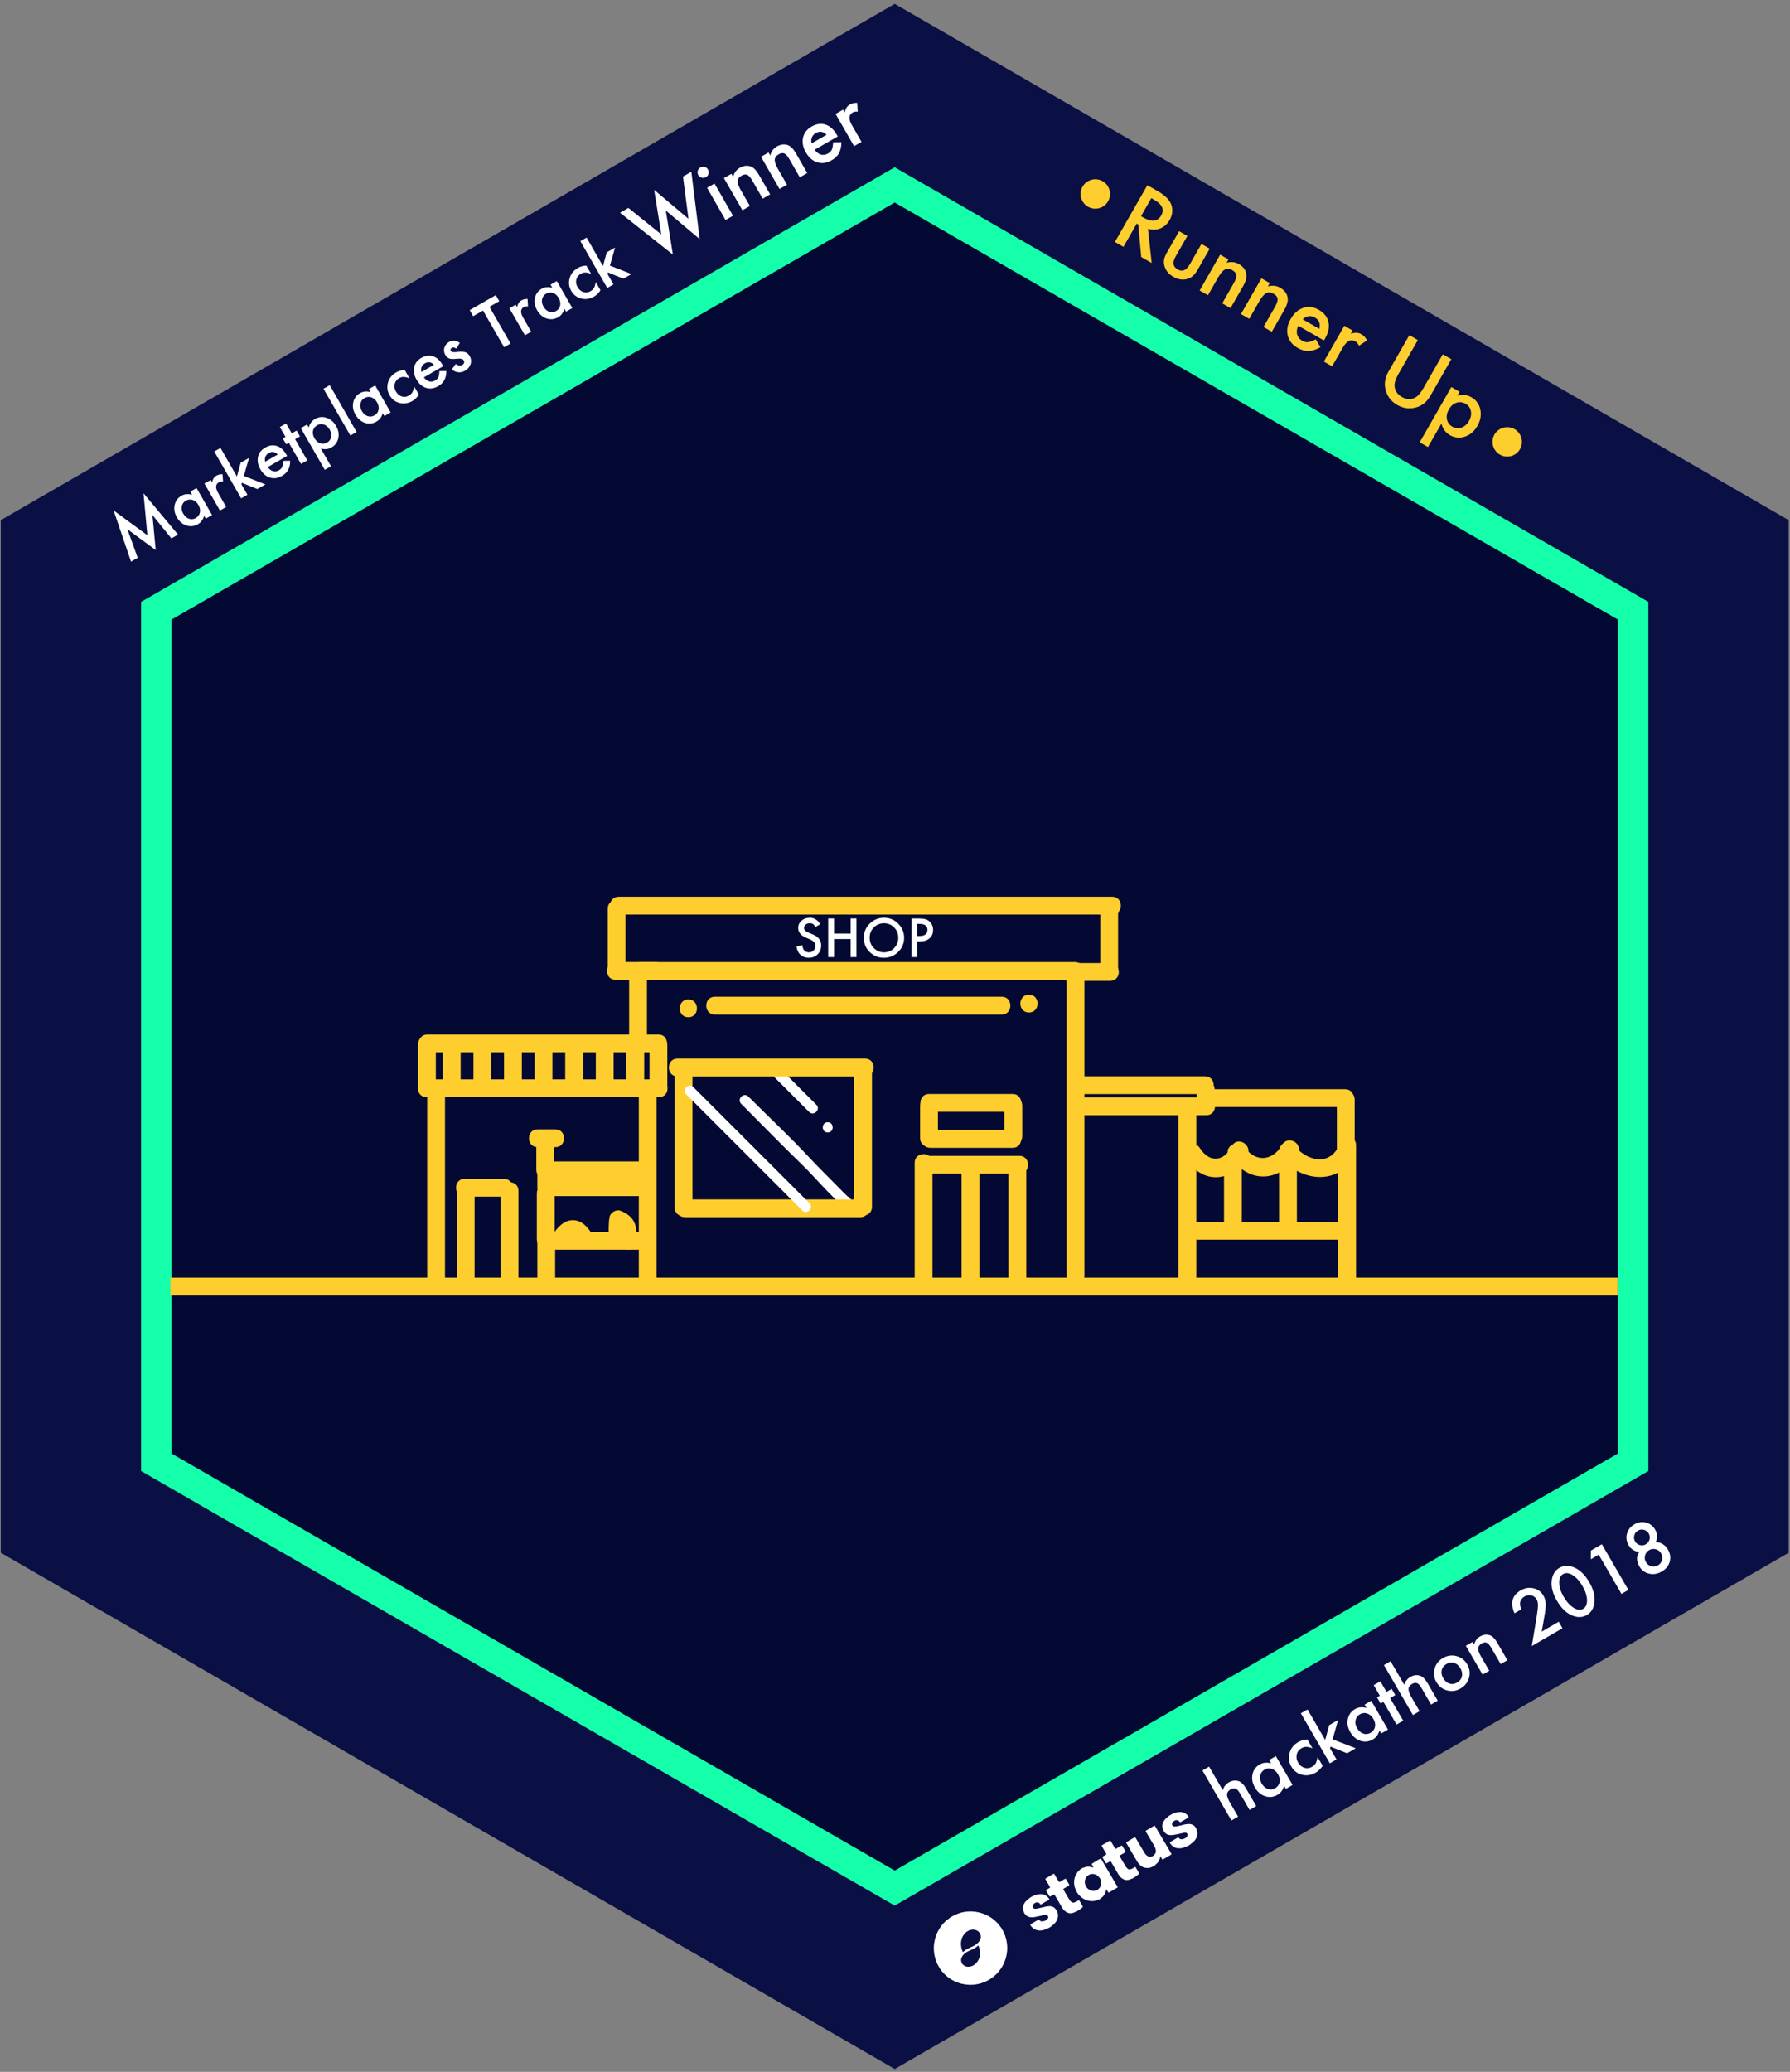 <svg xmlns="http://www.w3.org/2000/svg" xmlns:xlink="http://www.w3.org/1999/xlink" x="0" y="0" enable-background="new 0 0 110.979 128.417" version="1.1" viewBox="0 0 110.979 128.417" xml:space="preserve"><rect x="0" y="0" width="110.979" height="128.417" fill="#808080" stroke="none"/><g id="Layer_4"><g><polygon fill="#0A0F44" points="55.474 128.24 .048 96.24 .048 32.24 55.474 .24 110.899 32.24 110.899 96.239"/></g><g><polygon fill="#040933" points="55.602 116.833 10.054 90.536 10.054 37.941 55.602 11.644 101.15 37.941 101.15 90.536"/></g><g><path fill="#FFF" d="M52.788,74.385c-0.031-0.049-0.071-0.094-0.108-0.138c-0.04-0.048-0.084-0.076-0.129-0.091 c-0.221-0.203-0.432-0.427-0.638-0.636c-0.588-0.597-1.191-1.187-1.762-1.801c-1.2-1.29-2.506-2.504-3.752-3.752 c-0.288-0.289-0.735,0.158-0.447,0.447c1.25,1.252,2.482,2.52,3.752,3.752c0.872,0.846,1.652,1.827,2.588,2.604 C52.553,74.985,52.993,74.708,52.788,74.385z"/></g><g><path fill="#FFF" d="M50.614,68.472c-0.703-0.703-1.405-1.405-2.108-2.108c-0.289-0.289-0.736,0.158-0.447,0.447 c0.702,0.703,1.405,1.405,2.108,2.108C50.456,69.207,50.903,68.76,50.614,68.472z"/></g><g><path fill="#FFF" d="M51.318,69.559c-0.408,0-0.408,0.632,0,0.632C51.726,70.192,51.726,69.559,51.318,69.559z"/></g><g><path fill="#15FFAB" d="M55.472,10.368L8.749,37.305v53.872l46.723,26.934l46.726-26.934V37.305L55.472,10.368z M100.307,90.092 l-44.834,25.85l-44.836-25.85V38.4l44.836-25.849L100.307,38.4V90.092z"/></g><g><path fill="#FFF" d="M8.123,34.81l-1.08-3.173l2.095,1.539l-0.241-2.604l2.14,2.564l-0.411,0.236l-1.176-1.454l0.205,2.174 l-1.754-1.287l0.636,1.767L8.123,34.81z"/><path fill="#FFF" d="M11.798,30.473l0.389-0.223l0.961,1.674l-0.388,0.223l-0.101-0.175c-0.074,0.241-0.202,0.413-0.385,0.519 c-0.231,0.133-0.471,0.159-0.718,0.079c-0.248-0.084-0.445-0.254-0.592-0.51c-0.144-0.251-0.189-0.503-0.135-0.757 c0.054-0.253,0.194-0.445,0.419-0.575c0.195-0.112,0.416-0.132,0.662-0.06L11.798,30.473z M11.358,31.832 c0.092,0.16,0.21,0.266,0.354,0.318c0.147,0.051,0.287,0.038,0.421-0.039c0.143-0.082,0.231-0.198,0.262-0.347 c0.03-0.153,0-0.307-0.091-0.464c-0.09-0.157-0.209-0.261-0.356-0.312c-0.145-0.049-0.289-0.033-0.429,0.048 c-0.133,0.076-0.215,0.191-0.247,0.343C11.243,31.531,11.272,31.682,11.358,31.832z"/><path fill="#FFF" d="M12.674,29.97l0.387-0.222l0.086,0.15c0.028-0.115,0.062-0.202,0.101-0.262 c0.04-0.061,0.098-0.113,0.175-0.157c0.102-0.059,0.228-0.087,0.377-0.084l0.027,0.456c-0.104-0.011-0.191,0.004-0.26,0.044 c-0.211,0.121-0.225,0.341-0.042,0.659l0.498,0.868l-0.387,0.222L12.674,29.97z"/><path fill="#FFF" d="M13.671,27.763l1.017,1.77l0.234-0.854l0.519-0.298l-0.323,1.12l1.338,0.523l-0.502,0.288l-0.959-0.389 l-0.026,0.098l0.37,0.644l-0.387,0.222l-1.667-2.902L13.671,27.763z"/><path fill="#FFF" d="M17.8,28.26l-1.199,0.689c0.089,0.132,0.197,0.215,0.323,0.251c0.125,0.035,0.249,0.017,0.373-0.054 c0.096-0.055,0.163-0.124,0.199-0.206c0.036-0.082,0.057-0.206,0.065-0.376l0.431-0.006c-0.001,0.115-0.012,0.219-0.033,0.313 c-0.021,0.094-0.052,0.178-0.094,0.255c-0.041,0.077-0.094,0.145-0.158,0.206c-0.064,0.061-0.14,0.117-0.227,0.167 c-0.25,0.143-0.496,0.179-0.739,0.105c-0.244-0.075-0.443-0.245-0.596-0.513c-0.152-0.264-0.202-0.521-0.149-0.769 c0.055-0.247,0.205-0.44,0.448-0.58c0.246-0.142,0.486-0.175,0.72-0.1c0.231,0.074,0.426,0.249,0.585,0.525L17.8,28.26z M17.221,28.171c-0.172-0.175-0.362-0.204-0.568-0.085c-0.047,0.027-0.087,0.06-0.12,0.098c-0.033,0.038-0.059,0.08-0.077,0.126 c-0.018,0.046-0.029,0.095-0.031,0.147c-0.002,0.052,0.004,0.105,0.019,0.16L17.221,28.171z"/><path fill="#FFF" d="M18.296,27.221l0.754,1.313l-0.387,0.222l-0.754-1.313l-0.165,0.095l-0.207-0.361l0.165-0.095 l-0.352-0.613l0.387-0.222l0.352,0.613l0.301-0.173l0.208,0.361L18.296,27.221z"/><path fill="#FFF" d="M20.523,28.898l-0.387,0.222l-1.485-2.584l0.387-0.222l0.104,0.182c0.065-0.24,0.194-0.415,0.388-0.527 c0.23-0.132,0.469-0.156,0.715-0.072c0.248,0.081,0.445,0.251,0.593,0.507c0.144,0.251,0.189,0.503,0.135,0.757 c-0.053,0.252-0.193,0.443-0.42,0.573c-0.196,0.113-0.416,0.135-0.661,0.067L20.523,28.898z M20.444,26.633 c-0.092-0.16-0.211-0.266-0.355-0.317c-0.147-0.051-0.287-0.038-0.421,0.039c-0.142,0.082-0.229,0.197-0.261,0.346 c-0.031,0.149-0.001,0.304,0.091,0.464c0.09,0.157,0.209,0.261,0.356,0.313c0.144,0.049,0.287,0.034,0.429-0.048 c0.134-0.077,0.216-0.191,0.245-0.342C20.559,26.936,20.531,26.784,20.444,26.633z"/><path fill="#FFF" d="M20.443,23.873l1.667,2.902l-0.387,0.222l-1.667-2.902L20.443,23.873z"/><path fill="#FFF" d="M22.872,24.112l0.388-0.223l0.961,1.674l-0.388,0.223l-0.101-0.175c-0.074,0.241-0.202,0.413-0.386,0.519 c-0.231,0.133-0.471,0.159-0.718,0.079c-0.248-0.084-0.446-0.255-0.592-0.51c-0.144-0.251-0.189-0.503-0.135-0.757 c0.054-0.253,0.194-0.445,0.419-0.575c0.195-0.112,0.415-0.132,0.662-0.06L22.872,24.112z M22.432,25.471 c0.092,0.16,0.21,0.266,0.354,0.318c0.147,0.051,0.287,0.038,0.422-0.039c0.143-0.082,0.231-0.198,0.262-0.347 c0.03-0.153-0.001-0.308-0.091-0.464c-0.09-0.157-0.208-0.261-0.355-0.312c-0.145-0.049-0.289-0.033-0.429,0.048 c-0.133,0.076-0.215,0.19-0.247,0.343C22.318,25.169,22.346,25.321,22.432,25.471z"/><path fill="#FFF" d="M25.092,22.932l0.295,0.514c-0.15-0.057-0.272-0.085-0.364-0.085c-0.093-0.002-0.185,0.024-0.278,0.077 c-0.145,0.083-0.237,0.204-0.274,0.361c-0.038,0.157-0.013,0.313,0.076,0.466c0.09,0.157,0.211,0.26,0.361,0.307 c0.152,0.047,0.3,0.029,0.446-0.055c0.093-0.053,0.163-0.12,0.211-0.201c0.046-0.079,0.084-0.2,0.112-0.366l0.293,0.51 c-0.11,0.172-0.244,0.302-0.401,0.393c-0.259,0.149-0.523,0.189-0.794,0.122c-0.271-0.069-0.478-0.228-0.621-0.477 c-0.143-0.25-0.176-0.511-0.099-0.784c0.078-0.273,0.245-0.484,0.502-0.631C24.722,22.988,24.9,22.938,25.092,22.932z"/><path fill="#FFF" d="M27.482,22.698l-1.199,0.689c0.089,0.131,0.197,0.215,0.323,0.251c0.125,0.035,0.25,0.017,0.373-0.054 c0.096-0.055,0.163-0.124,0.199-0.206c0.036-0.082,0.057-0.206,0.065-0.376l0.431-0.005c-0.001,0.115-0.012,0.219-0.033,0.313 c-0.021,0.094-0.052,0.178-0.094,0.255c-0.041,0.077-0.094,0.145-0.158,0.206c-0.064,0.061-0.14,0.117-0.227,0.167 c-0.25,0.143-0.496,0.179-0.74,0.105c-0.244-0.075-0.442-0.246-0.596-0.513c-0.152-0.264-0.201-0.521-0.149-0.769 c0.055-0.247,0.204-0.44,0.448-0.58c0.246-0.142,0.486-0.175,0.719-0.1c0.231,0.074,0.427,0.249,0.585,0.525L27.482,22.698z M26.904,22.609c-0.172-0.175-0.362-0.204-0.568-0.085c-0.047,0.027-0.087,0.06-0.12,0.098c-0.033,0.038-0.059,0.08-0.077,0.127 c-0.019,0.046-0.029,0.095-0.031,0.147c-0.002,0.052,0.004,0.105,0.019,0.16L26.904,22.609z"/><path fill="#FFF" d="M28.509,21.253l-0.222,0.354c-0.11-0.074-0.202-0.09-0.276-0.047c-0.036,0.02-0.059,0.05-0.071,0.087 c-0.012,0.038-0.007,0.075,0.014,0.112c0.037,0.064,0.148,0.085,0.333,0.063c0.256-0.03,0.44-0.028,0.554,0.006 c0.114,0.034,0.207,0.113,0.279,0.239c0.093,0.162,0.111,0.331,0.054,0.508c-0.057,0.17-0.167,0.302-0.33,0.396 c-0.281,0.161-0.558,0.138-0.832-0.068l0.242-0.343c0.092,0.054,0.156,0.085,0.192,0.093c0.072,0.017,0.141,0.006,0.206-0.031 c0.131-0.075,0.162-0.172,0.093-0.291c-0.039-0.069-0.127-0.104-0.262-0.105c-0.05,0.003-0.1,0.006-0.149,0.01 c-0.05,0.004-0.1,0.008-0.151,0.011c-0.144,0.009-0.255,0-0.332-0.029c-0.098-0.036-0.179-0.109-0.242-0.219 c-0.083-0.146-0.103-0.294-0.058-0.447c0.047-0.154,0.144-0.272,0.289-0.356C28.055,21.073,28.278,21.092,28.509,21.253z"/><path fill="#FFF" d="M30.346,19.017l1.308,2.277l-0.4,0.23l-1.308-2.277l-0.61,0.351l-0.216-0.376l1.618-0.93l0.216,0.376 L30.346,19.017z"/><path fill="#FFF" d="M31.584,19.107l0.387-0.222l0.086,0.15c0.028-0.115,0.062-0.203,0.101-0.262 c0.04-0.061,0.098-0.113,0.175-0.157c0.102-0.059,0.227-0.087,0.377-0.084l0.027,0.456c-0.104-0.011-0.191,0.004-0.261,0.044 c-0.211,0.121-0.225,0.341-0.041,0.659l0.498,0.868l-0.387,0.222L31.584,19.107z"/><path fill="#FFF" d="M34.134,17.643l0.388-0.223l0.962,1.674l-0.388,0.223l-0.101-0.175c-0.074,0.241-0.202,0.413-0.385,0.519 c-0.232,0.133-0.471,0.159-0.718,0.079c-0.248-0.084-0.445-0.254-0.592-0.51c-0.144-0.251-0.189-0.503-0.135-0.757 c0.054-0.253,0.194-0.445,0.419-0.575c0.195-0.112,0.415-0.132,0.662-0.06L34.134,17.643z M33.694,19.002 c0.092,0.16,0.21,0.266,0.354,0.318c0.147,0.051,0.287,0.038,0.421-0.038c0.143-0.082,0.231-0.198,0.262-0.347 c0.03-0.153,0-0.307-0.091-0.464c-0.09-0.157-0.209-0.261-0.355-0.312c-0.145-0.049-0.289-0.033-0.43,0.048 c-0.133,0.077-0.215,0.191-0.247,0.343C33.58,18.7,33.608,18.851,33.694,19.002z"/><path fill="#FFF" d="M36.354,16.463l0.295,0.514c-0.15-0.057-0.271-0.086-0.364-0.086c-0.093-0.002-0.185,0.024-0.278,0.077 c-0.145,0.083-0.237,0.204-0.275,0.361c-0.038,0.157-0.013,0.313,0.076,0.466c0.09,0.157,0.211,0.259,0.361,0.307 c0.152,0.047,0.3,0.029,0.446-0.055c0.093-0.053,0.163-0.12,0.211-0.201c0.047-0.079,0.084-0.2,0.112-0.366l0.293,0.51 c-0.11,0.172-0.244,0.302-0.401,0.393c-0.259,0.149-0.523,0.189-0.793,0.122c-0.271-0.069-0.478-0.228-0.621-0.477 c-0.143-0.25-0.176-0.511-0.099-0.784c0.078-0.273,0.245-0.483,0.501-0.631C35.983,16.518,36.162,16.469,36.354,16.463z"/><path fill="#FFF" d="M36.368,14.725l1.017,1.77l0.234-0.854l0.519-0.298l-0.323,1.12l1.338,0.523l-0.502,0.288l-0.959-0.388 l-0.026,0.097l0.37,0.644l-0.387,0.222l-1.667-2.902L36.368,14.725z"/><path fill="#FFF" d="M38.961,12.888l2.038,1.642l-0.442-2.763l2.127,1.795l-0.34-2.617l0.519-0.298l0.519,4.176L41.28,13.05 l0.44,2.731l-3.278-2.594L38.961,12.888z"/><path fill="#FFF" d="M43.292,10.85c-0.046-0.08-0.057-0.167-0.032-0.26c0.025-0.093,0.079-0.162,0.16-0.209 c0.083-0.048,0.171-0.06,0.264-0.034c0.092,0.024,0.162,0.077,0.209,0.16c0.048,0.083,0.06,0.171,0.035,0.264 c-0.024,0.092-0.077,0.162-0.16,0.209c-0.083,0.048-0.171,0.059-0.264,0.034C43.411,10.99,43.34,10.935,43.292,10.85z M44.299,11.375l1.146,1.996l-0.461,0.265l-1.146-1.995L44.299,11.375z"/><path fill="#FFF" d="M44.883,11.04l0.463-0.266l0.106,0.184c0.069-0.252,0.205-0.437,0.407-0.553 c0.232-0.134,0.455-0.164,0.669-0.093c0.183,0.06,0.356,0.231,0.518,0.512l0.703,1.223l-0.463,0.266l-0.64-1.115 c-0.113-0.197-0.218-0.317-0.316-0.361c-0.097-0.046-0.216-0.028-0.357,0.053c-0.153,0.088-0.233,0.201-0.239,0.338 c-0.005,0.136,0.063,0.328,0.206,0.577l0.553,0.963l-0.463,0.266L44.883,11.04z"/><path fill="#FFF" d="M47.184,9.718l0.463-0.266l0.106,0.184c0.069-0.252,0.205-0.437,0.407-0.553 c0.232-0.133,0.455-0.164,0.669-0.093c0.184,0.06,0.356,0.231,0.518,0.512l0.703,1.223l-0.463,0.266l-0.64-1.115 c-0.113-0.197-0.219-0.317-0.316-0.361c-0.097-0.046-0.216-0.028-0.357,0.053C48.12,9.657,48.04,9.77,48.034,9.908 c-0.006,0.136,0.063,0.328,0.206,0.577l0.553,0.963l-0.463,0.266L47.184,9.718z"/><path fill="#FFF" d="M51.938,8.459l-1.43,0.821c0.107,0.157,0.235,0.257,0.385,0.3c0.149,0.041,0.297,0.02,0.445-0.065 c0.115-0.066,0.194-0.148,0.238-0.245c0.042-0.097,0.068-0.246,0.078-0.448l0.514-0.006c-0.001,0.137-0.014,0.261-0.039,0.373 c-0.025,0.112-0.062,0.213-0.112,0.304c-0.049,0.091-0.112,0.173-0.189,0.246c-0.076,0.073-0.166,0.139-0.27,0.199 c-0.298,0.171-0.592,0.213-0.882,0.125c-0.291-0.089-0.528-0.293-0.711-0.611c-0.181-0.316-0.24-0.621-0.178-0.917 c0.066-0.294,0.244-0.524,0.535-0.692c0.294-0.169,0.58-0.209,0.858-0.12c0.276,0.088,0.509,0.297,0.698,0.626L51.938,8.459z M51.248,8.354c-0.205-0.209-0.431-0.243-0.677-0.101c-0.056,0.032-0.104,0.071-0.143,0.116c-0.039,0.045-0.07,0.096-0.092,0.151 c-0.022,0.055-0.034,0.114-0.037,0.175c-0.003,0.061,0.005,0.125,0.022,0.191L51.248,8.354z"/><path fill="#FFF" d="M51.806,7.063l0.461-0.265l0.102,0.178c0.034-0.138,0.074-0.242,0.121-0.312 c0.047-0.073,0.117-0.135,0.208-0.188c0.121-0.07,0.271-0.103,0.449-0.1l0.031,0.544c-0.124-0.013-0.227,0.005-0.31,0.053 c-0.252,0.144-0.268,0.406-0.05,0.786l0.595,1.035l-0.461,0.265L51.806,7.063z"/></g><g><g><path fill="#FECD2E" d="M10.609,79.187c-0.018,0-0.033,0.004-0.05,0.005v1.095c0.017,0.001,0.032,0.005,0.05,0.005h89.686v-1.104 H10.609z"/></g></g><g><g><path fill="#FECD2E" d="M27.59,79.339c0-3.941,0-7.882,0-11.824c0-0.711-1.104-0.712-1.104,0c0,3.941,0,7.883,0,11.824 C26.486,80.049,27.59,80.051,27.59,79.339L27.59,79.339z"/></g></g><g><g><path fill="#FECD2E" d="M27.044,66.9c-0.2,0-0.4,0-0.599,0c-0.711,0-0.712,1.104,0,1.104c0.692,0,1.384,0,2.076,0 c0.711,0,0.712-1.104,0-1.104c-0.028,0-0.055,0-0.083,0c-0.711,0-0.712,1.104,0,1.104c4.139,0,8.278,0,12.417,0 c0.711,0,0.712-1.104,0-1.104c-4.139,0-8.278,0-12.417,0c-0.711,0-0.712,1.104,0,1.104c0.028,0,0.055,0,0.083,0 c0.711,0,0.712-1.104,0-1.104c-0.692,0-1.384,0-2.076,0c-0.711,0-0.712,1.104,0,1.104c0.2,0,0.4,0,0.599,0 C27.754,68.004,27.755,66.9,27.044,66.9L27.044,66.9z"/></g></g><g><g><path fill="#FECD2E" d="M40.71,79.276c0-3.857,0-7.714,0-11.571c0-0.711-1.104-0.712-1.104,0c0,3.857,0,7.714,0,11.571 C39.606,79.986,40.71,79.987,40.71,79.276L40.71,79.276z"/></g></g><g><g><path fill="#FECD2E" d="M27.021,67.42c0-0.896,0-1.791,0-2.687c0-0.711-1.104-0.712-1.104,0c0,0.896,0,1.791,0,2.687 C25.917,68.131,27.021,68.132,27.021,67.42L27.021,67.42z"/></g></g><g><g><path fill="#FECD2E" d="M26.501,65.222c4.774,0,9.548,0,14.321,0c0.711,0,0.712-1.104,0-1.104c-4.774,0-9.548,0-14.321,0 C25.79,64.117,25.789,65.222,26.501,65.222L26.501,65.222z"/></g></g><g><g><path fill="#FECD2E" d="M41.374,67.452c0-0.885,0-1.77,0-2.656c0-0.711-1.104-0.712-1.104,0c0,0.885,0,1.77,0,2.656 C40.27,68.162,41.374,68.164,41.374,67.452L41.374,67.452z"/></g></g><g><g><path fill="#FECD2E" d="M29.424,79.434c0-1.928,0-3.857,0-5.785c0-0.711-1.104-0.712-1.104,0c0,1.928,0,3.857,0,5.785 C28.32,80.144,29.424,80.145,29.424,79.434L29.424,79.434z"/></g></g><g><g><path fill="#FECD2E" d="M28.809,74.169c0.811,0,1.623,0,2.434,0c0.711,0,0.712-1.104,0-1.104c-0.811,0-1.623,0-2.434,0 C28.098,73.064,28.097,74.169,28.809,74.169L28.809,74.169z"/></g></g><g><g><path fill="#FECD2E" d="M32.143,79.528c0-1.907,0-3.815,0-5.722c0-0.711-1.104-0.712-1.104,0c0,1.907,0,3.815,0,5.722 C31.038,80.239,32.143,80.24,32.143,79.528L32.143,79.528z"/></g></g><g><g><path fill="#FECD2E" d="M33.898,74.137c2.044,0,4.089,0,6.133,0c0.711,0,0.712-1.104,0-1.104c-2.044,0-4.089,0-6.133,0 C33.188,73.033,33.187,74.137,33.898,74.137L33.898,74.137z"/></g></g><g><g><path fill="#FECD2E" d="M33.315,72.573c0,0.348,0,0.696,0,1.043c0,0.711,1.104,0.712,1.104,0c0-0.348,0-0.696,0-1.043 C34.419,71.863,33.315,71.861,33.315,72.573L33.315,72.573z"/></g></g><g><g><path fill="#FECD2E" d="M39.937,71.989c-1.907,0-3.815,0-5.722,0c-0.711,0-0.712,1.104,0,1.104c1.907,0,3.815,0,5.722,0 C40.647,73.094,40.649,71.989,39.937,71.989L39.937,71.989z"/></g></g><g><g><path fill="#FECD2E" d="M34.356,72.51c0-0.548,0-1.096,0-1.644c0-0.711-1.104-0.712-1.104,0c0,0.548,0,1.096,0,1.644 C33.251,73.221,34.356,73.222,34.356,72.51L34.356,72.51z"/></g></g><g><g><path fill="#FECD2E" d="M33.329,71.102c0.369,0,0.738,0,1.107,0c0.711,0,0.712-1.104,0-1.104c-0.369,0-0.738,0-1.107,0 C32.619,69.998,32.618,71.102,33.329,71.102L33.329,71.102z"/></g></g><g><g><path fill="#FECD2E" d="M33.283,73.964c0,0.948,0,1.897,0,2.845c0,0.711,1.104,0.712,1.104,0c0-0.948,0-1.897,0-2.845 C34.387,73.254,33.283,73.253,33.283,73.964L33.283,73.964z"/></g></g><g><g><path fill="#FECD2E" d="M34.025,77.457c1.855,0,3.709,0,5.564,0c0.711,0,0.712-1.104,0-1.104c-1.855,0-3.709,0-5.564,0 C33.314,76.352,33.313,77.457,34.025,77.457L34.025,77.457z"/></g></g><g><g><path fill="#FECD2E" d="M33.315,76.683c0,0.822,0,1.644,0,2.466c0,0.711,1.104,0.712,1.104,0c0-0.822,0-1.644,0-2.466 C34.419,75.973,33.315,75.971,33.315,76.683L33.315,76.683z"/></g></g><g><g><path fill="#FECD2E" d="M35.324,76.93c0.039-0.053,0.088-0.118,0.138-0.157c0.065-0.032,0.078-0.043,0.038-0.032 c0.068-0.018,0.076-0.021,0.023-0.008c0.014,0.06-0.134-0.157-0.003,0.011c0.06,0.077,0.124,0.134,0.178,0.217 c0.386,0.594,1.343,0.041,0.954-0.557c-0.257-0.396-0.621-0.773-1.129-0.775c-0.51-0.002-0.872,0.361-1.153,0.744 c-0.176,0.241-0.041,0.616,0.198,0.756C34.848,77.292,35.147,77.172,35.324,76.93L35.324,76.93z"/></g></g><g><g><path fill="#FECD2E" d="M38.845,76.652c-0.002-0.304-0.04-0.628,0.012-0.928c-0.226,0.129-0.453,0.257-0.679,0.386 c0.078,0.032,0.135,0.089,0.136,0.09c-0.032-0.043,0.036,0.066,0.041,0.079c-0.036-0.099,0.01,0.069,0.011,0.072 c0.038,0.166,0.056,0.454,0.09,0.701c0.042,0.296,0.418,0.457,0.679,0.386c0.318-0.087,0.428-0.383,0.386-0.679 c-0.045-0.32-0.048-0.676-0.192-0.988c-0.172-0.373-0.488-0.574-0.858-0.725c-0.258-0.106-0.633,0.117-0.679,0.386 c-0.07,0.408-0.054,0.81-0.051,1.222C37.745,77.362,38.85,77.364,38.845,76.652L38.845,76.652z"/></g></g><g><g><path fill="#FECD2E" d="M35.021,76.886c0.069,0.032,0.139,0.062,0.21,0.088c0.035,0.013,0.142,0.061,0.001-0.004 c0.138,0.064,0.274,0.097,0.426,0.056c0.128-0.035,0.267-0.134,0.33-0.254c0.129-0.244,0.082-0.626-0.198-0.756 c-0.069-0.032-0.139-0.062-0.21-0.088c-0.035-0.013-0.141-0.061-0.001,0.004c-0.138-0.064-0.274-0.097-0.426-0.056 c-0.128,0.035-0.267,0.134-0.33,0.254C34.694,76.375,34.742,76.756,35.021,76.886L35.021,76.886z"/></g></g><g><g><path fill="#FECD2E" d="M38.153,76.435c0.017,0.035,0.035,0.069,0.052,0.104c0.01,0.021,0.05,0.112,0.01,0.017 c-0.039-0.091-0.009-0.014-0.002,0.004c0.031,0.081-0.011-0.153-0.008-0.067c0.011,0.288,0.246,0.566,0.552,0.552 c0.29-0.013,0.564-0.243,0.552-0.552c-0.009-0.227-0.102-0.416-0.202-0.616c-0.129-0.259-0.516-0.352-0.756-0.198 C38.086,75.85,38.015,76.158,38.153,76.435L38.153,76.435z"/></g></g><g><g><path fill="#FECD2E" d="M28.56,67.262c0-0.688,0-1.377,0-2.065c0-0.711-1.104-0.712-1.104,0c0,0.688,0,1.377,0,2.065 C27.455,67.973,28.56,67.974,28.56,67.262L28.56,67.262z"/></g></g><g><g><path fill="#FECD2E" d="M30.457,67.262c0-0.688,0-1.377,0-2.065c0-0.711-1.104-0.712-1.104,0c0,0.688,0,1.377,0,2.065 C29.352,67.973,30.457,67.974,30.457,67.262L30.457,67.262z"/></g></g><g><g><path fill="#FECD2E" d="M32.354,67.262c0-0.688,0-1.377,0-2.065c0-0.711-1.104-0.712-1.104,0c0,0.688,0,1.377,0,2.065 C31.249,67.973,32.354,67.974,32.354,67.262L32.354,67.262z"/></g></g><g><g><path fill="#FECD2E" d="M34.251,67.262c0-0.688,0-1.377,0-2.065c0-0.711-1.104-0.712-1.104,0c0,0.688,0,1.377,0,2.065 C33.146,67.973,34.251,67.974,34.251,67.262L34.251,67.262z"/></g></g><g><g><path fill="#FECD2E" d="M36.147,67.262c0-0.688,0-1.377,0-2.065c0-0.711-1.104-0.712-1.104,0c0,0.688,0,1.377,0,2.065 C35.043,67.973,36.147,67.974,36.147,67.262L36.147,67.262z"/></g></g><g><g><path fill="#FECD2E" d="M38.044,67.262c0-0.688,0-1.377,0-2.065c0-0.711-1.104-0.712-1.104,0c0,0.688,0,1.377,0,2.065 C36.94,67.973,38.044,67.974,38.044,67.262L38.044,67.262z"/></g></g><g><g><path fill="#FECD2E" d="M39.941,67.262c0-0.688,0-1.377,0-2.065c0-0.711-1.104-0.712-1.104,0c0,0.688,0,1.377,0,2.065 C38.837,67.973,39.941,67.974,39.941,67.262L39.941,67.262z"/></g></g><g><g><path fill="#FECD2E" d="M40.11,64.164c0-1.201,0-2.403,0-3.604c0-0.711-1.104-0.712-1.104,0c0,1.201,0,2.403,0,3.604 C39.005,64.875,40.11,64.876,40.11,64.164L40.11,64.164z"/></g></g><g><g><path fill="#FECD2E" d="M39.747,60.733c8.957,0,17.915,0,26.872,0c0.711,0,0.712-1.104,0-1.104c-8.957,0-17.915,0-26.872,0 C39.036,59.628,39.035,60.733,39.747,60.733L39.747,60.733z"/></g></g><g><g><path fill="#FECD2E" d="M66.13,60.181c0,6.302,0,12.604,0,18.905c0,0.711,1.104,0.712,1.104,0c0-0.021,0-0.042,0-0.063 c0-0.711-1.104-0.712-1.104,0c0,0.021,0,0.042,0,0.063c0,0.711,1.104,0.712,1.104,0c0-6.302,0-12.604,0-18.905 C67.235,59.47,66.13,59.469,66.13,60.181L66.13,60.181z"/></g></g><g><g><path fill="#FECD2E" d="M57.814,79.655c0-2.529,0-5.058,0-7.587c0-0.711-1.104-0.712-1.104,0c0,2.529,0,5.058,0,7.587 C56.709,80.366,57.814,80.367,57.814,79.655L57.814,79.655z"/></g></g><g><g><path fill="#FECD2E" d="M57.262,72.746c1.981,0,3.962,0,5.943,0c0.711,0,0.712-1.104,0-1.104c-1.981,0-3.962,0-5.943,0 C56.551,71.642,56.55,72.746,57.262,72.746L57.262,72.746z"/></g></g><g><g><path fill="#FECD2E" d="M62.526,72.384c0,2.403,0,4.805,0,7.208c0,0.711,1.104,0.712,1.104,0c0-2.403,0-4.805,0-7.208 C63.631,71.673,62.526,71.672,62.526,72.384L62.526,72.384z"/></g></g><g><g><path fill="#FECD2E" d="M60.722,79.465c0-2.276,0-4.552,0-6.829c0-0.711-1.104-0.712-1.104,0c0,2.276,0,4.552,0,6.829 C59.618,80.176,60.722,80.177,60.722,79.465L60.722,79.465z"/></g></g><g><g><path fill="#FECD2E" d="M40.632,59.628c-0.822,0-1.644,0-2.466,0c-0.711,0-0.712,1.104,0,1.104c0.822,0,1.644,0,2.466,0 C41.343,60.733,41.344,59.628,40.632,59.628L40.632,59.628z"/></g></g><g><g><path fill="#FECD2E" d="M38.782,59.991c0-1.222,0-2.445,0-3.667c0-0.711-1.104-0.712-1.104,0c0,1.222,0,2.445,0,3.667 C37.677,60.701,38.782,60.703,38.782,59.991L38.782,59.991z"/></g></g><g><g><path fill="#FECD2E" d="M38.356,56.686c10.201,0,20.402,0,30.603,0c0.711,0,0.712-1.104,0-1.104c-10.201,0-20.402,0-30.603,0 C37.645,55.582,37.644,56.686,38.356,56.686L38.356,56.686z"/></g></g><g><g><path fill="#FECD2E" d="M66.24,60.796c0.864,0,1.728,0,2.592,0c0.711,0,0.712-1.104,0-1.104c-0.864,0-1.728,0-2.592,0 C65.529,59.692,65.528,60.796,66.24,60.796L66.24,60.796z"/></g></g><g><g><path fill="#FECD2E" d="M69.321,60.244c0-1.244,0-2.487,0-3.731c0-0.711-1.104-0.712-1.104,0c0,1.244,0,2.487,0,3.731 C68.217,60.954,69.321,60.956,69.321,60.244L69.321,60.244z"/></g></g><g><g><path fill="#FECD2E" d="M42.002,66.718c3.878,0,7.756,0,11.634,0c0.711,0,0.712-1.104,0-1.104c-3.878,0-7.756,0-11.634,0 C41.292,65.614,41.29,66.718,42.002,66.718L42.002,66.718z"/></g></g><g><g><path fill="#FECD2E" d="M52.958,66.25c0,2.852,0,5.705,0,8.557c0,0.711,1.104,0.712,1.104,0c0-2.852,0-5.705,0-8.557 C54.062,65.54,52.958,65.539,52.958,66.25L52.958,66.25z"/></g></g><g><g><path fill="#FECD2E" d="M53.341,74.34c-3.625,0-7.25,0-10.875,0c-0.711,0-0.712,1.104,0,1.104c3.625,0,7.25,0,10.875,0 C54.052,75.444,54.053,74.34,53.341,74.34L53.341,74.34z"/></g></g><g><g><path fill="#FECD2E" d="M42.934,74.85c0-2.74,0-5.48,0-8.22c0-0.711-1.104-0.712-1.104,0c0,2.74,0,5.48,0,8.22 C41.829,75.56,42.934,75.561,42.934,74.85L42.934,74.85z"/></g></g><g><g><path fill="#FECD2E" d="M57.047,68.569c0,0.66,0,1.321,0,1.981c0,0.711,1.104,0.712,1.104,0c0-0.66,0-1.321,0-1.981 C58.151,67.858,57.047,67.857,57.047,68.569L57.047,68.569z"/></g></g><g><g><path fill="#FECD2E" d="M57.599,68.91c1.728,0,3.457,0,5.185,0c0.711,0,0.712-1.104,0-1.104c-1.728,0-3.457,0-5.185,0 C56.888,67.806,56.887,68.91,57.599,68.91L57.599,68.91z"/></g></g><g><g><path fill="#FECD2E" d="M57.683,71.144c1.7,0,3.4,0,5.1,0c0.711,0,0.712-1.104,0-1.104c-1.7,0-3.4,0-5.1,0 C56.972,70.04,56.971,71.144,57.683,71.144L57.683,71.144z"/></g></g><g><g><path fill="#FECD2E" d="M63.378,70.424c0-0.632,0-1.265,0-1.897c0-0.711-1.104-0.712-1.104,0c0,0.632,0,1.265,0,1.897 C62.273,71.134,63.378,71.135,63.378,70.424L63.378,70.424z"/></g></g><g><g><path fill="#FECD2E" d="M42.677,63.051c0.711,0,0.712-1.104,0-1.104C41.966,61.947,41.965,63.051,42.677,63.051L42.677,63.051z"/></g></g><g><g><path fill="#FECD2E" d="M44.321,62.882c5.929,0,11.859,0,17.788,0c0.711,0,0.712-1.104,0-1.104c-5.929,0-11.859,0-17.788,0 C43.61,61.778,43.609,62.882,44.321,62.882L44.321,62.882z"/></g></g><g><g><path fill="#FECD2E" d="M63.795,62.756c0.711,0,0.712-1.104,0-1.104C63.085,61.652,63.083,62.756,63.795,62.756L63.795,62.756z"/></g></g><g><g><path fill="#FECD2E" d="M66.999,69.121c2.599,0,5.199,0,7.798,0c0.711,0,0.712-1.104,0-1.104c-2.599,0-5.199,0-7.798,0 C66.288,68.017,66.287,69.121,66.999,69.121L66.999,69.121z"/></g></g><g><g><path fill="#FECD2E" d="M74.169,79.571c0-3.471,0-6.941,0-10.412c0-0.711-1.104-0.712-1.104,0c0,3.471,0,6.941,0,10.412 C73.064,80.281,74.169,80.283,74.169,79.571L74.169,79.571z"/></g></g><g><g><path fill="#FECD2E" d="M67.125,67.814c2.529,0,5.058,0,7.587,0c0.711,0,0.712-1.104,0-1.104c-2.529,0-5.058,0-7.587,0 C66.414,66.71,66.413,67.814,67.125,67.814L67.125,67.814z"/></g></g><g><g><path fill="#FECD2E" d="M75.307,68.358c0-0.283,0-0.567,0-0.85c0-0.289-0.254-0.566-0.552-0.552 c-0.299,0.013-0.552,0.243-0.552,0.552c0,0.002,0,0.004,0,0.007c0,0.289,0.254,0.566,0.552,0.552 c0.299-0.013,0.552-0.243,0.552-0.552c0-0.002,0-0.005,0-0.007c0-0.289-0.254-0.566-0.552-0.552 c-0.299,0.013-0.552,0.243-0.552,0.552c0,0.283,0,0.567,0,0.85c0,0.289,0.254,0.566,0.552,0.552 C75.054,68.897,75.307,68.668,75.307,68.358L75.307,68.358z"/></g></g><g><g><path fill="#FECD2E" d="M83.99,71.182c0-0.829,0-1.658,0-2.487c0-0.711-1.104-0.712-1.104,0c0,0.829,0,1.658,0,2.487 C82.886,71.893,83.99,71.894,83.99,71.182L83.99,71.182z"/></g></g><g><g><path fill="#FECD2E" d="M75.008,68.615c2.796,0,5.592,0,8.388,0c0.711,0,0.712-1.104,0-1.104c-2.796,0-5.592,0-8.388,0 C74.297,67.511,74.296,68.615,75.008,68.615L75.008,68.615z"/></g></g><g><g><path fill="#FECD2E" d="M83.99,68.611c0-0.155,0-0.309,0-0.464c0-0.289-0.254-0.566-0.552-0.552 c-0.299,0.013-0.552,0.243-0.552,0.552c0,0.155,0,0.309,0,0.464c0,0.289,0.254,0.566,0.552,0.552 C83.737,69.15,83.99,68.921,83.99,68.611L83.99,68.611z"/></g></g><g><g><path fill="#FECD2E" d="M73.435,71.714c0.445,0.699,1.128,1.276,2,1.252c0.869-0.024,1.529-0.64,1.905-1.379 c0.322-0.632-0.631-1.192-0.954-0.557c-0.496,0.975-1.391,1.079-1.997,0.127C74.008,70.558,73.052,71.112,73.435,71.714 L73.435,71.714z"/></g></g><g><g><path fill="#FECD2E" d="M76.217,71.672c0.522,0.709,1.243,1.276,2.168,1.247c0.923-0.03,1.627-0.653,2.073-1.415 c0.36-0.615-0.594-1.171-0.954-0.557c-0.587,1.003-1.621,1.138-2.334,0.169C76.754,70.548,75.795,71.098,76.217,71.672 L76.217,71.672z"/></g></g><g><g><path fill="#FECD2E" d="M79.423,71.741c1.231,1.537,3.696,1.777,4.577-0.238c0.282-0.645-0.669-1.208-0.954-0.557 c-0.606,1.388-2.036,1.021-2.842,0.015C79.759,70.406,78.982,71.192,79.423,71.741L79.423,71.741z"/></g></g><g><g><path fill="#FECD2E" d="M79.303,71.772c0,1.419,0,2.838,0,4.257c0,0.711,1.104,0.712,1.104,0c0-1.419,0-2.838,0-4.257 C80.407,71.062,79.303,71.061,79.303,71.772L79.303,71.772z"/></g></g><g><g><path fill="#FECD2E" d="M75.889,72.067c0,1.363,0,2.726,0,4.089c0,0.711,1.104,0.712,1.104,0c0-1.363,0-2.726,0-4.089 C76.993,71.357,75.889,71.356,75.889,72.067L75.889,72.067z"/></g></g><g><g><path fill="#FECD2E" d="M74.249,76.835c3.021,0,6.042,0,9.063,0c0.711,0,0.712-1.104,0-1.104c-3.021,0-6.042,0-9.063,0 C73.538,75.731,73.537,76.835,74.249,76.835L74.249,76.835z"/></g></g><g><g><path fill="#FECD2E" d="M82.97,70.972c0,2.81,0,5.62,0,8.43c0,0.711,1.104,0.712,1.104,0c0-2.81,0-5.62,0-8.43 C84.075,70.261,82.97,70.26,82.97,70.972L82.97,70.972z"/></g></g><g><path fill="#FFF" d="M50.85,57.286l-0.293,0.173c-0.055-0.095-0.107-0.157-0.156-0.186c-0.052-0.033-0.118-0.05-0.2-0.05 c-0.1,0-0.183,0.028-0.249,0.085c-0.066,0.056-0.099,0.126-0.099,0.211c0,0.117,0.087,0.211,0.26,0.282l0.239,0.098 c0.194,0.079,0.336,0.174,0.426,0.287c0.09,0.113,0.135,0.252,0.135,0.416c0,0.22-0.073,0.402-0.22,0.546 c-0.148,0.145-0.331,0.217-0.55,0.217c-0.208,0-0.379-0.061-0.514-0.184c-0.133-0.123-0.216-0.296-0.249-0.519l0.366-0.08 c0.016,0.14,0.045,0.237,0.087,0.291c0.074,0.103,0.183,0.155,0.325,0.155c0.113,0,0.206-0.038,0.28-0.113 c0.074-0.075,0.112-0.171,0.112-0.287c0-0.046-0.006-0.089-0.019-0.128c-0.013-0.039-0.033-0.074-0.06-0.107 c-0.027-0.033-0.063-0.063-0.106-0.091c-0.043-0.028-0.095-0.056-0.155-0.082l-0.231-0.096c-0.327-0.138-0.491-0.341-0.491-0.607 c0-0.18,0.069-0.33,0.206-0.451c0.137-0.122,0.308-0.183,0.513-0.183C50.479,56.883,50.695,57.018,50.85,57.286z"/><path fill="#FFF" d="M51.708,57.866h1.032V56.93h0.361v2.392H52.74v-1.117h-1.032v1.117h-0.361V56.93h0.361V57.866z"/><path fill="#FFF" d="M53.555,58.115c0-0.337,0.123-0.626,0.37-0.868c0.246-0.242,0.541-0.363,0.886-0.363 c0.341,0,0.633,0.122,0.877,0.366c0.245,0.244,0.367,0.537,0.367,0.879c0,0.344-0.123,0.636-0.369,0.875 c-0.247,0.241-0.545,0.361-0.894,0.361c-0.309,0-0.586-0.107-0.832-0.321C53.69,58.808,53.555,58.498,53.555,58.115z M53.919,58.12c0,0.264,0.089,0.482,0.267,0.652c0.177,0.17,0.381,0.256,0.612,0.256c0.251,0,0.463-0.087,0.635-0.26 c0.173-0.176,0.259-0.389,0.259-0.642c0-0.255-0.085-0.469-0.256-0.641c-0.17-0.173-0.379-0.26-0.629-0.26 c-0.249,0-0.459,0.087-0.631,0.26C54.005,57.656,53.919,57.868,53.919,58.12z"/><path fill="#FFF" d="M56.87,58.351v0.971h-0.361V56.93h0.409c0.2,0,0.352,0.014,0.454,0.042 c0.103,0.028,0.194,0.08,0.273,0.158c0.137,0.134,0.206,0.304,0.206,0.508c0,0.219-0.073,0.393-0.22,0.521 c-0.147,0.128-0.345,0.192-0.593,0.192H56.87z M56.87,58.016h0.135c0.332,0,0.497-0.127,0.497-0.383 c0-0.247-0.171-0.37-0.513-0.37H56.87V58.016z"/></g><g><path fill="#FFF" d="M50.193,74.584c-0.112-0.112-0.225-0.225-0.337-0.337l-6.871-6.871c-0.288-0.289-0.735,0.159-0.447,0.447 l7.208,7.208C50.034,75.32,50.481,74.872,50.193,74.584z"/></g><g><g><path fill="#FECD2E" d="M71.174,14.18l0.231,2.123l-0.65-0.372l-0.181-2.015l-0.096-0.055l-0.824,1.44l-0.531-0.304l2.014-3.518 l0.622,0.356c0.465,0.266,0.75,0.546,0.857,0.838c0.116,0.325,0.083,0.647-0.099,0.966c-0.143,0.249-0.337,0.422-0.582,0.52 C71.69,14.257,71.436,14.264,71.174,14.18z M70.744,13.399l0.168,0.096c0.503,0.288,0.864,0.239,1.084-0.145 c0.206-0.36,0.064-0.68-0.425-0.96l-0.189-0.108L70.744,13.399z"/><path fill="#FECD2E" d="M73.618,14.623l-0.729,1.274c-0.21,0.368-0.17,0.635,0.12,0.801c0.29,0.166,0.541,0.065,0.751-0.302 l0.729-1.274l0.513,0.293L74.266,16.7c-0.102,0.178-0.212,0.319-0.33,0.422c-0.109,0.091-0.242,0.153-0.4,0.186 c-0.259,0.051-0.522,0-0.79-0.153c-0.266-0.152-0.442-0.353-0.53-0.602c-0.053-0.154-0.069-0.301-0.047-0.441 c0.017-0.128,0.083-0.293,0.2-0.497l0.736-1.285L73.618,14.623z"/><path fill="#FECD2E" d="M75.649,15.785l0.515,0.295l-0.117,0.205c0.281-0.075,0.534-0.049,0.759,0.08 c0.258,0.148,0.413,0.344,0.464,0.59c0.046,0.209-0.021,0.471-0.2,0.783l-0.779,1.361l-0.515-0.295l0.709-1.24 c0.125-0.219,0.181-0.387,0.168-0.506c-0.011-0.119-0.094-0.223-0.251-0.313c-0.17-0.097-0.323-0.11-0.459-0.039 c-0.133,0.071-0.279,0.245-0.437,0.521L74.893,18.3l-0.515-0.295L75.649,15.785z"/><path fill="#FECD2E" d="M78.208,17.25l0.515,0.295l-0.117,0.205c0.281-0.075,0.534-0.049,0.759,0.08 c0.258,0.148,0.413,0.344,0.464,0.589c0.046,0.21-0.021,0.471-0.2,0.784l-0.779,1.36l-0.515-0.295l0.709-1.24 c0.125-0.219,0.181-0.387,0.168-0.506c-0.011-0.119-0.094-0.223-0.251-0.313c-0.17-0.098-0.323-0.11-0.459-0.039 c-0.134,0.071-0.279,0.245-0.437,0.521l-0.613,1.071l-0.515-0.295L78.208,17.25z"/><path fill="#FECD2E" d="M82.084,21.102l-1.591-0.911c-0.091,0.19-0.115,0.369-0.072,0.537c0.044,0.166,0.148,0.296,0.312,0.39 c0.127,0.073,0.25,0.103,0.369,0.09c0.117-0.014,0.275-0.073,0.474-0.177l0.294,0.489c-0.132,0.076-0.259,0.133-0.379,0.171 c-0.121,0.039-0.239,0.06-0.354,0.064c-0.115,0.004-0.229-0.011-0.342-0.043c-0.113-0.032-0.227-0.081-0.342-0.147 c-0.331-0.19-0.536-0.448-0.615-0.775c-0.078-0.329-0.016-0.671,0.187-1.025c0.201-0.351,0.461-0.579,0.78-0.685 c0.319-0.102,0.64-0.06,0.963,0.125c0.327,0.187,0.525,0.439,0.596,0.756c0.07,0.314,0,0.655-0.209,1.021L82.084,21.102z M81.797,20.381c0.085-0.314-0.009-0.55-0.282-0.706c-0.062-0.036-0.126-0.06-0.192-0.072c-0.066-0.012-0.131-0.014-0.196-0.003 c-0.065,0.01-0.128,0.031-0.189,0.063c-0.06,0.032-0.117,0.075-0.171,0.129L81.797,20.381z"/><path fill="#FECD2E" d="M83.348,20.192l0.513,0.294l-0.113,0.198c0.151-0.045,0.273-0.064,0.367-0.059 c0.096,0.005,0.195,0.036,0.297,0.094c0.135,0.078,0.251,0.203,0.348,0.375l-0.503,0.335c-0.057-0.126-0.132-0.215-0.225-0.268 c-0.28-0.16-0.54-0.029-0.782,0.393l-0.659,1.151l-0.513-0.294L83.348,20.192z"/><path fill="#FECD2E" d="M87.907,21.077l-1.213,2.119c-0.173,0.302-0.25,0.551-0.231,0.748c0.032,0.286,0.181,0.506,0.449,0.659 c0.269,0.154,0.535,0.172,0.798,0.054c0.176-0.079,0.352-0.271,0.528-0.578l1.213-2.119l0.531,0.304l-1.296,2.265 c-0.212,0.371-0.502,0.61-0.871,0.718c-0.413,0.119-0.808,0.07-1.187-0.147c-0.378-0.217-0.62-0.532-0.725-0.947 c-0.094-0.372-0.034-0.744,0.178-1.114l1.296-2.265L87.907,21.077z"/><path fill="#FECD2E" d="M88.533,27.71l-0.513-0.293l1.961-3.427l0.513,0.293l-0.138,0.242c0.318-0.087,0.605-0.056,0.862,0.091 c0.305,0.175,0.493,0.431,0.561,0.769c0.073,0.338,0.012,0.677-0.183,1.018c-0.19,0.333-0.448,0.553-0.774,0.661 c-0.324,0.107-0.636,0.075-0.936-0.097c-0.26-0.149-0.433-0.386-0.519-0.711L88.533,27.71z M91.071,26.103 c0.122-0.213,0.163-0.419,0.124-0.619c-0.04-0.202-0.148-0.354-0.326-0.456c-0.189-0.108-0.379-0.13-0.57-0.066 c-0.192,0.064-0.348,0.202-0.47,0.414c-0.119,0.208-0.159,0.413-0.119,0.616c0.04,0.198,0.154,0.351,0.342,0.459 c0.178,0.102,0.363,0.119,0.554,0.051C90.801,26.437,90.956,26.304,91.071,26.103z"/></g><g><circle cx="93.447" cy="27.388" r=".912" fill="#FECD2E"/></g><g><circle cx="67.91" cy="12.023" r=".912" fill="#FECD2E"/></g></g><g><g><g><path fill="#FFF" d="M74.55,109.737l0.412-0.24l0.848,1.46c0.07-0.217,0.194-0.377,0.371-0.48 c0.202-0.117,0.401-0.145,0.598-0.085c0.169,0.054,0.326,0.206,0.471,0.455l0.636,1.095l-0.413,0.24l-0.613-1.056 c-0.083-0.143-0.169-0.232-0.257-0.267c-0.088-0.035-0.188-0.019-0.301,0.046c-0.144,0.084-0.22,0.187-0.227,0.311 c-0.005,0.124,0.056,0.296,0.184,0.516l0.502,0.864l-0.413,0.24L74.55,109.737z"/></g><g><path fill="#FFF" d="M78.688,109.088l0.415-0.241l1.037,1.787l-0.414,0.241l-0.109-0.187 c-0.078,0.258-0.214,0.443-0.41,0.557c-0.247,0.143-0.503,0.173-0.768,0.088c-0.266-0.089-0.478-0.27-0.636-0.543 c-0.156-0.268-0.205-0.538-0.149-0.809c0.056-0.272,0.205-0.477,0.446-0.617c0.208-0.121,0.444-0.143,0.709-0.068 L78.688,109.088z M78.224,110.544c0.099,0.171,0.226,0.284,0.38,0.338c0.157,0.054,0.307,0.04,0.451-0.043 c0.153-0.089,0.246-0.213,0.279-0.373c0.031-0.163-0.002-0.329-0.1-0.497c-0.097-0.167-0.225-0.278-0.382-0.332 c-0.156-0.052-0.309-0.034-0.459,0.054c-0.142,0.082-0.229,0.205-0.262,0.368C78.1,110.222,78.131,110.384,78.224,110.544z"/></g><g><path fill="#FFF" d="M81.058,107.815l0.318,0.548c-0.161-0.06-0.291-0.09-0.39-0.09c-0.099-0.002-0.198,0.027-0.297,0.084 c-0.155,0.09-0.253,0.219-0.292,0.388c-0.039,0.169-0.012,0.335,0.083,0.499c0.097,0.168,0.227,0.276,0.388,0.326 c0.163,0.05,0.322,0.029,0.477-0.061c0.099-0.058,0.174-0.13,0.225-0.216c0.049-0.084,0.088-0.215,0.118-0.392l0.316,0.545 c-0.117,0.184-0.259,0.325-0.427,0.422c-0.276,0.16-0.559,0.206-0.849,0.135c-0.29-0.072-0.513-0.241-0.667-0.508 c-0.155-0.267-0.191-0.546-0.11-0.839c0.082-0.293,0.26-0.519,0.534-0.678C80.662,107.875,80.853,107.821,81.058,107.815z"/></g><g><path fill="#FFF" d="M81.065,105.954l1.097,1.889l0.246-0.915l0.554-0.322l-0.34,1.201l1.434,0.553l-0.536,0.311 l-1.028-0.411l-0.028,0.104l0.399,0.688l-0.413,0.24l-1.799-3.098L81.065,105.954z"/></g><g><path fill="#FFF" d="M84.601,105.655l0.414-0.241l1.037,1.786l-0.415,0.241l-0.109-0.187 c-0.077,0.258-0.214,0.443-0.41,0.557c-0.247,0.143-0.503,0.173-0.768,0.088c-0.266-0.089-0.478-0.27-0.636-0.543 c-0.156-0.268-0.205-0.537-0.148-0.809c0.056-0.271,0.205-0.477,0.446-0.617c0.208-0.121,0.444-0.143,0.708-0.068 L84.601,105.655z M84.137,107.111c0.1,0.171,0.226,0.284,0.38,0.338c0.157,0.054,0.308,0.04,0.451-0.043 c0.153-0.089,0.246-0.213,0.279-0.373c0.031-0.163-0.002-0.329-0.1-0.497c-0.097-0.167-0.225-0.278-0.382-0.332 c-0.156-0.052-0.309-0.034-0.459,0.054c-0.142,0.082-0.229,0.205-0.262,0.368C84.013,106.789,84.044,106.951,84.137,107.111z"/></g><g><path fill="#FFF" d="M86.185,105.249l0.814,1.401l-0.413,0.239l-0.814-1.401l-0.176,0.102l-0.224-0.385l0.176-0.102 l-0.38-0.655l0.413-0.239l0.38,0.655l0.321-0.186l0.224,0.385L86.185,105.249z"/></g><g><path fill="#FFF" d="M85.802,103.204l0.413-0.24l0.848,1.46c0.07-0.217,0.194-0.377,0.371-0.48 c0.202-0.117,0.401-0.146,0.598-0.085c0.169,0.054,0.325,0.206,0.47,0.455l0.636,1.095l-0.413,0.24l-0.613-1.057 c-0.083-0.143-0.169-0.232-0.257-0.267c-0.088-0.035-0.188-0.019-0.301,0.046c-0.144,0.084-0.22,0.187-0.227,0.311 c-0.005,0.124,0.056,0.296,0.184,0.516l0.502,0.864l-0.413,0.24L85.802,103.204z"/></g><g><path fill="#FFF" d="M89.05,104.248c-0.15-0.258-0.185-0.531-0.106-0.819c0.08-0.288,0.252-0.509,0.518-0.663 c0.267-0.155,0.546-0.195,0.837-0.121c0.289,0.076,0.511,0.246,0.665,0.511c0.155,0.268,0.193,0.546,0.114,0.834 c-0.081,0.288-0.257,0.51-0.528,0.667c-0.268,0.156-0.545,0.194-0.833,0.116C89.432,104.697,89.209,104.522,89.05,104.248z M89.476,104.011c0.104,0.179,0.233,0.292,0.389,0.341c0.159,0.048,0.318,0.026,0.478-0.067c0.161-0.094,0.26-0.221,0.297-0.381 c0.036-0.16,0.004-0.327-0.097-0.501c-0.101-0.174-0.23-0.284-0.387-0.332c-0.159-0.048-0.318-0.026-0.478,0.067 c-0.158,0.092-0.255,0.218-0.292,0.38C89.35,103.68,89.38,103.845,89.476,104.011z"/></g><g><path fill="#FFF" d="M90.881,102.008l0.415-0.241l0.096,0.165c0.061-0.227,0.182-0.393,0.363-0.498 c0.208-0.121,0.408-0.149,0.6-0.086c0.165,0.053,0.32,0.205,0.467,0.457l0.636,1.095l-0.415,0.241l-0.579-0.998 c-0.102-0.176-0.197-0.284-0.285-0.322c-0.087-0.041-0.194-0.025-0.32,0.048c-0.137,0.08-0.208,0.181-0.213,0.305 c-0.004,0.122,0.058,0.294,0.187,0.517l0.501,0.862l-0.415,0.241L90.881,102.008z"/></g><g><path fill="#FFF" d="M95.585,101.129l1.055-0.612l0.233,0.402l-1.902,1.104l0.292-1.761c0.028-0.175,0.049-0.325,0.064-0.449 c0.015-0.125,0.023-0.226,0.023-0.305c0.003-0.155-0.022-0.279-0.075-0.37c-0.077-0.132-0.187-0.216-0.332-0.251 c-0.145-0.035-0.286-0.013-0.422,0.066c-0.286,0.166-0.352,0.43-0.197,0.793l-0.426,0.247c-0.278-0.637-0.15-1.11,0.384-1.42 c0.258-0.15,0.522-0.193,0.792-0.131c0.271,0.062,0.477,0.213,0.618,0.456c0.09,0.154,0.136,0.329,0.14,0.525 c0.003,0.101-0.005,0.228-0.023,0.38c-0.019,0.153-0.048,0.336-0.086,0.551L95.585,101.129z"/></g><g><path fill="#FFF" d="M96.522,99.204c-0.262-0.451-0.366-0.872-0.312-1.264c0.047-0.352,0.204-0.607,0.472-0.762 c0.268-0.155,0.566-0.166,0.896-0.032c0.367,0.147,0.684,0.452,0.953,0.915c0.268,0.462,0.375,0.889,0.321,1.28 c-0.047,0.353-0.204,0.606-0.47,0.761c-0.267,0.155-0.566,0.166-0.898,0.033C97.118,99.989,96.798,99.678,96.522,99.204z M96.943,98.962c0.182,0.314,0.388,0.544,0.618,0.688c0.227,0.141,0.425,0.163,0.594,0.065c0.168-0.097,0.247-0.28,0.239-0.548 c-0.008-0.267-0.102-0.555-0.281-0.864c-0.18-0.309-0.384-0.534-0.612-0.675c-0.228-0.139-0.426-0.16-0.593-0.063 c-0.166,0.097-0.246,0.278-0.238,0.545C96.677,98.376,96.768,98.66,96.943,98.962z"/></g><g><path fill="#FFF" d="M99.119,96.361l-0.49,0.284l0.003-0.536l0.682-0.396l1.644,2.832l-0.427,0.248L99.119,96.361z"/></g><g><path fill="#FFF" d="M101.63,96.187c-0.293-0.026-0.513-0.166-0.66-0.419c-0.133-0.23-0.166-0.468-0.098-0.713 c0.069-0.247,0.222-0.438,0.458-0.575c0.235-0.136,0.475-0.173,0.721-0.109c0.245,0.062,0.435,0.209,0.57,0.441 c0.141,0.243,0.153,0.502,0.036,0.776c0.149-0.005,0.29,0.032,0.423,0.112c0.134,0.079,0.244,0.192,0.329,0.339 c0.146,0.251,0.183,0.504,0.112,0.759c-0.071,0.256-0.234,0.457-0.49,0.606c-0.262,0.152-0.524,0.196-0.788,0.134 c-0.265-0.062-0.468-0.215-0.61-0.46C101.449,96.759,101.448,96.462,101.63,96.187z M101.37,95.533 c0.07,0.121,0.17,0.199,0.3,0.233c0.132,0.035,0.256,0.018,0.373-0.05c0.116-0.067,0.192-0.167,0.226-0.298 c0.035-0.132,0.019-0.255-0.049-0.372c-0.067-0.116-0.167-0.192-0.298-0.227c-0.132-0.035-0.255-0.018-0.371,0.049 c-0.116,0.068-0.192,0.167-0.227,0.298S101.305,95.42,101.37,95.533z M102.045,96.818c0.076,0.131,0.187,0.217,0.332,0.259 c0.145,0.04,0.284,0.022,0.415-0.055c0.129-0.075,0.213-0.185,0.252-0.33c0.038-0.146,0.019-0.284-0.056-0.414 c-0.076-0.131-0.186-0.215-0.331-0.254c-0.145-0.038-0.282-0.02-0.412,0.055c-0.128,0.075-0.212,0.185-0.252,0.33 C101.954,96.555,101.972,96.691,102.045,96.818z"/></g></g><g><g><path fill="#FFF" d="M58.21,121.902c-0.018-0.031-0.037-0.063-0.055-0.094c-0.018-0.032-0.036-0.063-0.045-0.099 c-0.007-0.028-0.024-0.052-0.037-0.077c-0.009-0.018-0.02-0.036-0.021-0.057c0-0.005-0.001-0.01-0.003-0.014 c-0.018-0.037-0.033-0.075-0.045-0.114c-0.011-0.036-0.021-0.073-0.031-0.109c-0.015-0.05-0.026-0.101-0.036-0.152 c-0.014-0.072-0.025-0.145-0.031-0.219c-0.009-0.095-0.011-0.189-0.009-0.284c0.001-0.072,0.011-0.144,0.018-0.216 c0.006-0.064,0.024-0.126,0.034-0.189c0.013-0.082,0.039-0.159,0.063-0.237c0.037-0.121,0.087-0.238,0.146-0.35 c0.039-0.074,0.082-0.145,0.127-0.215c0.025-0.039,0.051-0.078,0.081-0.113c0.029-0.034,0.052-0.074,0.088-0.103 c0.013-0.01,0.015-0.028,0.029-0.037c0.012-0.007,0.02-0.019,0.028-0.031c0.013-0.02,0.035-0.031,0.05-0.05 c0.026-0.03,0.056-0.055,0.085-0.081c0.035-0.03,0.072-0.057,0.105-0.088c0.032-0.029,0.067-0.053,0.102-0.077 c0.075-0.053,0.15-0.106,0.232-0.147c0.104-0.053,0.21-0.103,0.32-0.142c0.042-0.015,0.083-0.029,0.125-0.041 c0.034-0.01,0.067-0.027,0.104-0.026c0.025-0.015,0.056-0.009,0.082-0.021c0.02-0.01,0.043-0.007,0.064-0.012 c0.047-0.011,0.095-0.016,0.143-0.021c0.09-0.009,0.181-0.014,0.272-0.013c0.091,0.001,0.181,0.012,0.271,0.02 c0.09,0.009,0.176,0.036,0.265,0.048c0.014,0.002,0.027,0.007,0.041,0.012c0.03,0.01,0.059,0.022,0.089,0.029 c0.076,0.017,0.146,0.049,0.217,0.079c0.056,0.024,0.112,0.048,0.166,0.076c0.058,0.031,0.114,0.065,0.169,0.1 c0.075,0.047,0.146,0.099,0.213,0.156c0.038,0.032,0.08,0.06,0.111,0.101c0.032,0.016,0.044,0.053,0.076,0.07 c0.008,0.004,0.013,0.014,0.018,0.021c0.011,0.015,0.022,0.03,0.038,0.042c0.009,0.006,0.016,0.015,0.022,0.024 c0.014,0.019,0.026,0.039,0.047,0.053c0.01,0.007,0.017,0.019,0.023,0.029c0.021,0.032,0.041,0.064,0.067,0.092 c0.028,0.031,0.049,0.066,0.069,0.102c0.025,0.042,0.05,0.084,0.075,0.127c0.021,0.035,0.042,0.071,0.055,0.11 c0.011,0.033,0.028,0.064,0.044,0.094c0.01,0.018,0.021,0.036,0.021,0.057c0,0.003,0.001,0.007,0.002,0.009 c0.018,0.035,0.031,0.072,0.041,0.11c0.006,0.021,0.015,0.04,0.019,0.063c0.004,0.026,0.015,0.051,0.022,0.077 c0.02,0.074,0.034,0.149,0.046,0.225c0.017,0.107,0.025,0.214,0.026,0.323c0.001,0.056-0.006,0.112-0.003,0.168 c-0.016,0.113-0.023,0.228-0.053,0.339c-0.008,0.032-0.012,0.065-0.021,0.097c-0.015,0.052-0.033,0.102-0.048,0.154 c-0.017,0.057-0.043,0.111-0.065,0.166c-0.052,0.13-0.123,0.25-0.198,0.369c-0.038,0.041-0.062,0.093-0.101,0.134 c-0.015,0.015-0.026,0.034-0.041,0.051c-0.032,0.036-0.06,0.076-0.095,0.109c-0.026,0.025-0.047,0.056-0.079,0.075 c-0.061,0.069-0.138,0.12-0.207,0.18c-0.002,0.002-0.005,0.004-0.008,0.006c-0.091,0.06-0.177,0.128-0.276,0.175 c-0.074,0.035-0.145,0.076-0.223,0.105c-0.047,0.017-0.095,0.035-0.142,0.054c-0.03,0.012-0.063,0.019-0.095,0.029 c-0.039,0.013-0.078,0.024-0.118,0.03c-0.048,0.008-0.093,0.026-0.142,0.025c-0.095,0.022-0.192,0.028-0.289,0.031 c-0.092,0.003-0.185,0.004-0.277-0.009c-0.043-0.006-0.087-0.007-0.13-0.014c-0.053-0.008-0.105-0.021-0.157-0.03 c-0.1-0.015-0.193-0.054-0.29-0.081c-0.051-0.015-0.099-0.041-0.148-0.061c-0.073-0.029-0.142-0.066-0.21-0.104 c-0.084-0.047-0.164-0.101-0.242-0.159c-0.043-0.032-0.084-0.067-0.124-0.102c-0.039-0.034-0.075-0.072-0.113-0.107 c-0.028-0.026-0.048-0.059-0.08-0.08c-0.006-0.004-0.01-0.012-0.015-0.018c-0.017-0.025-0.034-0.049-0.058-0.068 c-0.013-0.01-0.021-0.027-0.03-0.042c-0.018-0.028-0.037-0.055-0.06-0.079c-0.011-0.011-0.02-0.024-0.029-0.038 C58.259,121.984,58.235,121.943,58.21,121.902C58.211,121.902,58.211,121.902,58.21,121.902z M59.706,120.989 c0.043-0.035,0.082-0.072,0.126-0.102c0.09-0.059,0.18-0.117,0.281-0.157c0.041-0.016,0.078-0.043,0.12-0.057 c0.075-0.027,0.143-0.067,0.211-0.107c0.037-0.022,0.073-0.044,0.103-0.076c0.007-0.008,0.017-0.015,0.026-0.02 c0.037-0.02,0.057-0.059,0.091-0.082c0.045-0.061,0.093-0.12,0.119-0.194c0.037-0.106,0.038-0.209-0.008-0.312 c-0.017-0.039-0.04-0.076-0.065-0.11c-0.04-0.056-0.093-0.098-0.156-0.126c-0.069-0.031-0.142-0.046-0.219-0.046 c-0.066,0-0.13,0.007-0.193,0.029c-0.004,0.002-0.009,0.002-0.014,0.002c-0.015-0.002-0.028,0.006-0.04,0.012 c-0.062,0.032-0.122,0.068-0.18,0.106c-0.009,0.006-0.02,0.011-0.024,0.022c-0.007,0.016-0.021,0.023-0.033,0.033 c-0.006,0.005-0.014,0.009-0.018,0.015c-0.025,0.037-0.058,0.069-0.084,0.106c-0.045,0.063-0.082,0.131-0.108,0.203 c-0.045,0.128-0.066,0.261-0.061,0.397c0.003,0.084,0.016,0.166,0.037,0.247c0.008,0.03,0.012,0.062,0.028,0.09 c0.009,0.017,0.014,0.035,0.019,0.053C59.671,120.943,59.682,120.969,59.706,120.989z M59.969,120.973 c-0.02,0.012-0.04,0.025-0.061,0.036c-0.023,0.012-0.04,0.031-0.057,0.049c-0.005,0.006-0.013,0.009-0.019,0.014 c-0.022,0.017-0.05,0.027-0.065,0.053c-0.015,0.024-0.049,0.031-0.057,0.062c-0.036,0.04-0.062,0.085-0.085,0.134 c-0.052,0.107-0.049,0.216-0.006,0.323c0.027,0.069,0.075,0.125,0.136,0.171c0.075,0.056,0.159,0.082,0.25,0.085 c0.081,0.003,0.162-0.002,0.237-0.04c0.008-0.004,0.018-0.005,0.027-0.007c0.009-0.002,0.018-0.004,0.027-0.008 c0.082-0.038,0.16-0.099,0.225-0.169c0.027-0.029,0.051-0.058,0.075-0.089c0.062-0.082,0.101-0.173,0.131-0.27 c0.014-0.044,0.017-0.089,0.026-0.134c0.008-0.04,0.01-0.081,0.01-0.121c0-0.08-0.008-0.16-0.024-0.239 c-0.005-0.022-0.015-0.041-0.019-0.063c-0.007-0.047-0.029-0.089-0.044-0.134c-0.003-0.009-0.008-0.017-0.013-0.025 c-0.007-0.012-0.013-0.013-0.026-0.003c-0.032,0.024-0.065,0.045-0.093,0.074c-0.011,0.011-0.025,0.02-0.038,0.028 c-0.06,0.035-0.12,0.071-0.18,0.105c-0.016,0.009-0.034,0.017-0.052,0.023c-0.027,0.009-0.053,0.021-0.078,0.035 c-0.026,0.014-0.052,0.031-0.08,0.041C60.061,120.919,60.015,120.945,59.969,120.973z"/></g><g><path fill="#FFF" d="M68.778,116.084c0.155,0.263,0.31,0.527,0.465,0.79c0.012,0.02,0.024,0.039,0.035,0.06 c0.017,0.034,0.013,0.049-0.02,0.072c-0.017,0.011-0.034,0.021-0.052,0.031c-0.124,0.073-0.248,0.147-0.373,0.219 c-0.119,0.069-0.096,0.075-0.165-0.039c-0.015-0.025-0.029-0.05-0.044-0.074c-0.004-0.007-0.009-0.015-0.016-0.02 c-0.006-0.005-0.015-0.007-0.022,0.001c-0.012,0.014-0.016,0.031-0.018,0.048c-0.015,0.113-0.065,0.213-0.13,0.304 c-0.032,0.045-0.063,0.096-0.117,0.123c-0.012,0.006-0.024,0.017-0.033,0.027c-0.061,0.069-0.135,0.115-0.226,0.133 c-0.011,0.002-0.022,0.007-0.032,0.013c-0.088,0.047-0.184,0.053-0.281,0.06c-0.113,0.008-0.222-0.008-0.329-0.038 c-0.093-0.026-0.182-0.066-0.263-0.119c-0.033-0.022-0.066-0.045-0.098-0.068c-0.049-0.035-0.095-0.072-0.132-0.12 c-0.012-0.016-0.023-0.034-0.038-0.047c-0.088-0.075-0.132-0.181-0.188-0.277c-0.01-0.017-0.013-0.038-0.019-0.057 c-0.006-0.019-0.009-0.04-0.018-0.057c-0.044-0.089-0.056-0.185-0.066-0.282c-0.017-0.162,0.005-0.32,0.064-0.471 c0.036-0.093,0.089-0.178,0.147-0.26c0.042-0.06,0.11-0.092,0.147-0.154c0.086-0.051,0.161-0.122,0.267-0.135 c0.008-0.001,0.017-0.005,0.024-0.008c0.108-0.049,0.222-0.049,0.337-0.034c0.046,0.006,0.091,0.014,0.134,0.032 c0.019,0.008,0.038,0.011,0.059,0.01c0.011-0.001,0.014-0.011,0.011-0.018c-0.008-0.018-0.018-0.036-0.028-0.054 c-0.023-0.04-0.046-0.08-0.069-0.12c-0.01-0.018-0.005-0.033,0.012-0.044c0.029-0.019,0.057-0.039,0.087-0.057 c0.111-0.066,0.223-0.132,0.335-0.198c0.032-0.019,0.066-0.035,0.101-0.05c0.018-0.008,0.034-0.003,0.044,0.015 c0.012,0.02,0.024,0.039,0.036,0.059C68.462,115.547,68.62,115.816,68.778,116.084z M67.335,116.928 c0.045,0.083,0.112,0.144,0.191,0.193c0.122,0.076,0.251,0.106,0.391,0.058c0.011-0.004,0.022-0.007,0.034-0.008 c0.036-0.003,0.065-0.021,0.096-0.037c0.055-0.029,0.082-0.089,0.132-0.123c0.064-0.104,0.104-0.214,0.094-0.339 c-0.004-0.052-0.022-0.1-0.033-0.149c-0.01-0.046-0.028-0.089-0.057-0.125c-0.066-0.084-0.142-0.158-0.241-0.202 c-0.154-0.067-0.306-0.062-0.453,0.025c-0.045,0.027-0.081,0.059-0.115,0.1c-0.032,0.038-0.059,0.077-0.077,0.122 C67.23,116.61,67.249,116.772,67.335,116.928z"/></g><g><path fill="#FFF" d="M72.122,114.043c0.161,0.273,0.322,0.547,0.483,0.82c0.033,0.056,0.049,0.064-0.025,0.107 c-0.149,0.088-0.298,0.176-0.448,0.264c-0.005,0.003-0.01,0.006-0.015,0.009c-0.039,0.02-0.047,0.019-0.07-0.017 c-0.021-0.034-0.041-0.069-0.062-0.104c-0.007-0.012-0.014-0.025-0.023-0.036c-0.005-0.006-0.013-0.011-0.02-0.012 c-0.012-0.002-0.014,0.009-0.014,0.017c-0.003,0.046-0.014,0.09-0.028,0.134c-0.028,0.085-0.07,0.159-0.128,0.229 c-0.03,0.036-0.062,0.067-0.099,0.093c-0.007,0.005-0.015,0.01-0.02,0.017c-0.051,0.071-0.128,0.11-0.204,0.141 c-0.081,0.034-0.165,0.071-0.254,0.075c-0.166,0.007-0.323-0.021-0.458-0.132c-0.038-0.032-0.074-0.062-0.1-0.104 c-0.008-0.012-0.015-0.026-0.026-0.034c-0.053-0.039-0.083-0.095-0.115-0.15c-0.216-0.365-0.432-0.73-0.647-1.096 c-0.04-0.067-0.039-0.069,0.024-0.106c0.144-0.085,0.288-0.17,0.432-0.255c0.01-0.006,0.02-0.012,0.03-0.017 c0.031-0.015,0.048-0.012,0.067,0.015c0.013,0.019,0.024,0.039,0.036,0.059c0.149,0.254,0.299,0.507,0.448,0.761 c0.035,0.06,0.072,0.118,0.11,0.176c0.045,0.069,0.133,0.135,0.209,0.172c0.033,0.016,0.069,0.023,0.1,0.018 c0.095-0.018,0.195-0.029,0.254-0.123c0.017-0.027,0.047-0.039,0.063-0.069c0.044-0.081,0.049-0.165,0.032-0.251 c-0.016-0.085-0.047-0.164-0.093-0.24c-0.163-0.272-0.323-0.546-0.484-0.82c-0.066-0.112-0.067-0.096,0.041-0.16 c0.129-0.077,0.258-0.153,0.388-0.229c0.02-0.012,0.04-0.023,0.061-0.032c0.015-0.007,0.029-0.002,0.038,0.011 c0.015,0.021,0.028,0.044,0.041,0.066C71.806,113.506,71.964,113.774,72.122,114.043z"/></g><g><path fill="#FFF" d="M64.139,119.127c0.075-0.044,0.149-0.088,0.224-0.132c0.034-0.02,0.047-0.028,0.079,0.012 c0.051,0.064,0.119,0.097,0.202,0.084c0.083-0.013,0.163-0.036,0.232-0.088c0.04-0.03,0.067-0.071,0.096-0.109 c0.022-0.029,0.026-0.067,0.01-0.106c-0.032-0.078-0.076-0.11-0.159-0.103c-0.054,0.004-0.109,0.012-0.162,0.024 c-0.117,0.026-0.233,0.061-0.351,0.081c-0.112,0.019-0.221,0.051-0.337,0.048c-0.092-0.002-0.181-0.014-0.263-0.059 c-0.053-0.029-0.104-0.06-0.136-0.114c-0.007-0.012-0.017-0.024-0.027-0.033c-0.031-0.028-0.051-0.061-0.061-0.102 c-0.004-0.017-0.012-0.033-0.019-0.048c-0.082-0.166-0.055-0.328,0.027-0.484c0.031-0.059,0.066-0.12,0.124-0.161 c0.023-0.05,0.07-0.075,0.112-0.104c0.012-0.008,0.023-0.018,0.033-0.028c0.092-0.1,0.217-0.149,0.332-0.215 c0.046-0.005,0.09-0.02,0.129-0.044c0.038-0.024,0.086-0.008,0.124-0.033c0.134-0.015,0.266-0.026,0.395,0.028 c0.097,0.04,0.182,0.095,0.248,0.178c0.016,0.02,0.034,0.04,0.049,0.06c0.027,0.036,0.023,0.049-0.017,0.076 c-0.01,0.006-0.02,0.012-0.03,0.018c-0.132,0.078-0.263,0.155-0.395,0.233c-0.015,0.009-0.03,0.018-0.045,0.026 c-0.025,0.012-0.043,0.007-0.062-0.013c-0.011-0.013-0.02-0.029-0.032-0.041c-0.034-0.036-0.074-0.063-0.125-0.065 c-0.086-0.004-0.167,0.015-0.227,0.083c-0.028,0.032-0.064,0.056-0.079,0.101c-0.029,0.091,0.03,0.195,0.125,0.206 c0.042,0.005,0.087,0.004,0.129-0.004c0.107-0.02,0.214-0.046,0.32-0.069c0.134-0.029,0.265-0.071,0.402-0.079 c0.103-0.006,0.205-0.002,0.3,0.051c0.038,0.021,0.075,0.044,0.103,0.076c0.06,0.069,0.112,0.143,0.148,0.231 c0.072,0.179,0.045,0.347-0.028,0.515c-0.024,0.054-0.091,0.142-0.136,0.184c-0.027,0.025-0.04,0.062-0.076,0.081 c-0.03,0.016-0.062,0.034-0.084,0.06c-0.054,0.063-0.127,0.099-0.196,0.14c-0.032,0.019-0.065,0.036-0.102,0.046 c-0.028,0.007-0.056,0.017-0.08,0.032c-0.062,0.041-0.134,0.052-0.203,0.068c-0.056,0.013-0.116,0.023-0.177,0.021 c-0.084-0.002-0.167-0.011-0.243-0.042c-0.081-0.033-0.163-0.07-0.219-0.144c-0.054-0.028-0.081-0.079-0.112-0.128 c-0.005-0.007-0.009-0.015-0.013-0.023c-0.012-0.023-0.009-0.035,0.015-0.05c0.047-0.029,0.094-0.056,0.141-0.084 C64.075,119.165,64.107,119.146,64.139,119.127L64.139,119.127z"/></g><g><path fill="#FFF" d="M73.438,112.795c-0.067,0.04-0.134,0.079-0.201,0.118c-0.017,0.01-0.035,0.02-0.053,0.029 c-0.015,0.007-0.028,0.003-0.038-0.01c-0.017-0.023-0.032-0.047-0.055-0.066c-0.103-0.084-0.242-0.056-0.331,0.023 c-0.021,0.019-0.041,0.041-0.059,0.063c-0.063,0.08-0.057,0.194,0.061,0.249c0.01,0.005,0.022,0.006,0.033,0.007 c0.052,0.001,0.103,0.002,0.154-0.009c0.107-0.023,0.214-0.044,0.319-0.071c0.075-0.019,0.149-0.042,0.225-0.054 c0.108-0.017,0.218-0.033,0.329-0.011c0.093,0.018,0.17,0.062,0.241,0.12c0.011,0.009,0.018,0.022,0.026,0.035 c0.027,0.044,0.054,0.088,0.081,0.133c0.086,0.144,0.086,0.297,0.048,0.455c-0.026,0.105-0.09,0.189-0.148,0.277 c-0.055,0.04-0.087,0.107-0.151,0.138c-0.018,0.008-0.034,0.023-0.048,0.037c-0.088,0.087-0.192,0.146-0.308,0.186 c-0.024,0.008-0.049,0.018-0.072,0.03c-0.138,0.071-0.287,0.091-0.439,0.084c-0.11-0.005-0.214-0.039-0.306-0.103 c-0.084-0.058-0.154-0.128-0.204-0.218c-0.018-0.034-0.015-0.05,0.02-0.071c0.146-0.087,0.293-0.173,0.44-0.259 c0.005-0.003,0.01-0.006,0.015-0.008c0.033-0.014,0.053-0.012,0.074,0.02c0.041,0.061,0.1,0.083,0.17,0.081 c0.1-0.002,0.25-0.055,0.311-0.142c0.029-0.04,0.061-0.075,0.063-0.127c0.002-0.047-0.042-0.11-0.086-0.126 c-0.042-0.015-0.085-0.017-0.128-0.009c-0.082,0.015-0.162,0.037-0.244,0.052c-0.09,0.016-0.177,0.046-0.269,0.055 c-0.042,0.004-0.083,0.019-0.125,0.026c-0.095,0.015-0.198,0.02-0.287,0.008c-0.134-0.018-0.236-0.088-0.312-0.194 c-0.093-0.13-0.14-0.275-0.117-0.438c0.014-0.099,0.057-0.185,0.112-0.265c0.034-0.049,0.074-0.093,0.113-0.138 c0.013-0.015,0.031-0.025,0.048-0.037c0.028-0.02,0.057-0.036,0.076-0.069c0.009-0.016,0.03-0.026,0.047-0.037 c0.059-0.037,0.118-0.072,0.177-0.108c0.042-0.025,0.084-0.05,0.135-0.056c0.014-0.001,0.028-0.008,0.04-0.015 c0.069-0.037,0.144-0.05,0.221-0.059c0.051-0.006,0.101-0.01,0.152-0.01c0.126,0.001,0.237,0.042,0.336,0.113 c0.067,0.048,0.129,0.105,0.165,0.183c0.011,0.024,0.009,0.034-0.014,0.05c-0.005,0.003-0.01,0.006-0.015,0.009 C73.588,112.707,73.513,112.751,73.438,112.795L73.438,112.795z"/></g><g><path fill="#FFF" d="M69.139,115.831c-0.076-0.129-0.152-0.258-0.228-0.388c-0.01-0.017-0.02-0.035-0.031-0.052 c-0.019-0.028-0.037-0.033-0.066-0.018c-0.046,0.025-0.09,0.052-0.135,0.078c-0.02,0.011-0.04,0.024-0.061,0.033 c-0.03,0.013-0.048,0.007-0.066-0.021c-0.024-0.039-0.047-0.079-0.071-0.119c-0.04-0.067-0.08-0.134-0.118-0.201 c-0.023-0.04-0.019-0.052,0.021-0.077c0.046-0.029,0.094-0.056,0.141-0.084c0.017-0.01,0.035-0.021,0.051-0.032 c0.017-0.011,0.02-0.029,0.013-0.046c-0.008-0.021-0.02-0.041-0.032-0.061c-0.074-0.127-0.149-0.253-0.224-0.38 c-0.043-0.074-0.043-0.074,0.031-0.118c0.134-0.079,0.268-0.158,0.402-0.237c0.015-0.009,0.03-0.018,0.045-0.025 c0.014-0.006,0.03-0.002,0.039,0.009c0.014,0.018,0.027,0.037,0.038,0.057c0.073,0.124,0.147,0.248,0.22,0.373 c0.057,0.097,0.053,0.083,0.136,0.035c0.077-0.045,0.154-0.091,0.231-0.136c0.02-0.012,0.04-0.023,0.061-0.032 c0.014-0.006,0.028-0.003,0.038,0.011c0.005,0.007,0.01,0.014,0.014,0.022c0.062,0.104,0.123,0.208,0.184,0.313 c0.021,0.035,0.018,0.05-0.012,0.074c-0.016,0.012-0.033,0.022-0.051,0.033c-0.074,0.044-0.149,0.088-0.223,0.132 c-0.017,0.01-0.034,0.021-0.051,0.032c-0.016,0.011-0.02,0.028-0.013,0.046c0.005,0.013,0.013,0.026,0.02,0.038 c0.117,0.199,0.235,0.397,0.352,0.596c0.03,0.051,0.068,0.092,0.11,0.132c0.024,0.023,0.053,0.036,0.082,0.046 c0.029,0.01,0.058,0.011,0.092,0.002c0.093-0.026,0.178-0.067,0.252-0.129c0.007-0.006,0.014-0.01,0.021-0.015 c0.022-0.014,0.038-0.012,0.052,0.007c0.007,0.009,0.013,0.019,0.018,0.029c0.062,0.104,0.123,0.209,0.184,0.313 c0.007,0.012,0.015,0.025,0.02,0.038c0.011,0.024,0.008,0.038-0.013,0.052c-0.125,0.082-0.232,0.19-0.369,0.255 c-0.031,0.015-0.06,0.034-0.096,0.038c-0.019,0.002-0.038,0.012-0.056,0.021c-0.188,0.088-0.364,0.069-0.531-0.055 c-0.087-0.064-0.158-0.14-0.213-0.233C69.281,116.068,69.21,115.949,69.139,115.831C69.14,115.83,69.139,115.831,69.139,115.831 z"/></g><g><path fill="#FFF" d="M65.644,117.884c-0.075-0.127-0.149-0.253-0.224-0.38c-0.012-0.02-0.023-0.04-0.036-0.059 c-0.015-0.022-0.036-0.027-0.061-0.015c-0.023,0.011-0.045,0.025-0.068,0.038c-0.04,0.023-0.079,0.048-0.12,0.069 c-0.039,0.02-0.057,0.015-0.079-0.021c-0.062-0.104-0.124-0.208-0.184-0.313c-0.025-0.044-0.022-0.054,0.024-0.082 c0.054-0.033,0.109-0.064,0.164-0.097c0.048-0.029,0.051-0.04,0.024-0.09c-0.021-0.038-0.043-0.075-0.065-0.112 c-0.057-0.097-0.114-0.194-0.171-0.291c-0.012-0.02-0.023-0.04-0.032-0.061c-0.006-0.014-0.003-0.028,0.011-0.038 c0.007-0.005,0.014-0.01,0.022-0.014c0.149-0.088,0.298-0.176,0.447-0.263c0.039-0.023,0.054-0.019,0.079,0.017 c0.012,0.016,0.021,0.034,0.031,0.052c0.067,0.114,0.135,0.228,0.202,0.343c0.01,0.017,0.02,0.035,0.031,0.052 c0.026,0.039,0.037,0.043,0.077,0.019c0.087-0.05,0.174-0.102,0.261-0.153c0.101-0.06,0.092-0.051,0.143,0.034 c0.053,0.089,0.106,0.179,0.158,0.268c0.026,0.045,0.024,0.055-0.017,0.086c-0.018,0.014-0.038,0.026-0.058,0.037 c-0.069,0.041-0.139,0.082-0.209,0.123c-0.017,0.01-0.035,0.021-0.051,0.033c-0.016,0.012-0.018,0.029-0.012,0.046 c0.006,0.016,0.016,0.031,0.024,0.046c0.111,0.189,0.223,0.377,0.333,0.566c0.035,0.061,0.079,0.113,0.132,0.158 c0.051,0.044,0.106,0.058,0.174,0.039c0.091-0.025,0.171-0.066,0.244-0.125c0.009-0.007,0.019-0.014,0.029-0.019 c0.014-0.006,0.029-0.004,0.039,0.008c0.009,0.011,0.017,0.023,0.025,0.035c0.062,0.104,0.123,0.209,0.184,0.313 c0.006,0.01,0.012,0.02,0.016,0.03c0.012,0.027,0.008,0.042-0.015,0.06c-0.016,0.012-0.034,0.022-0.05,0.034 c-0.023,0.017-0.048,0.032-0.069,0.052c-0.081,0.08-0.184,0.128-0.281,0.184c-0.014,0.008-0.032,0.013-0.049,0.016 c-0.026,0.005-0.049,0.015-0.073,0.027c-0.185,0.087-0.36,0.066-0.524-0.054c-0.084-0.062-0.156-0.135-0.209-0.226 c-0.072-0.125-0.146-0.248-0.219-0.373C65.645,117.883,65.645,117.884,65.644,117.884z"/></g></g></g></g></svg>